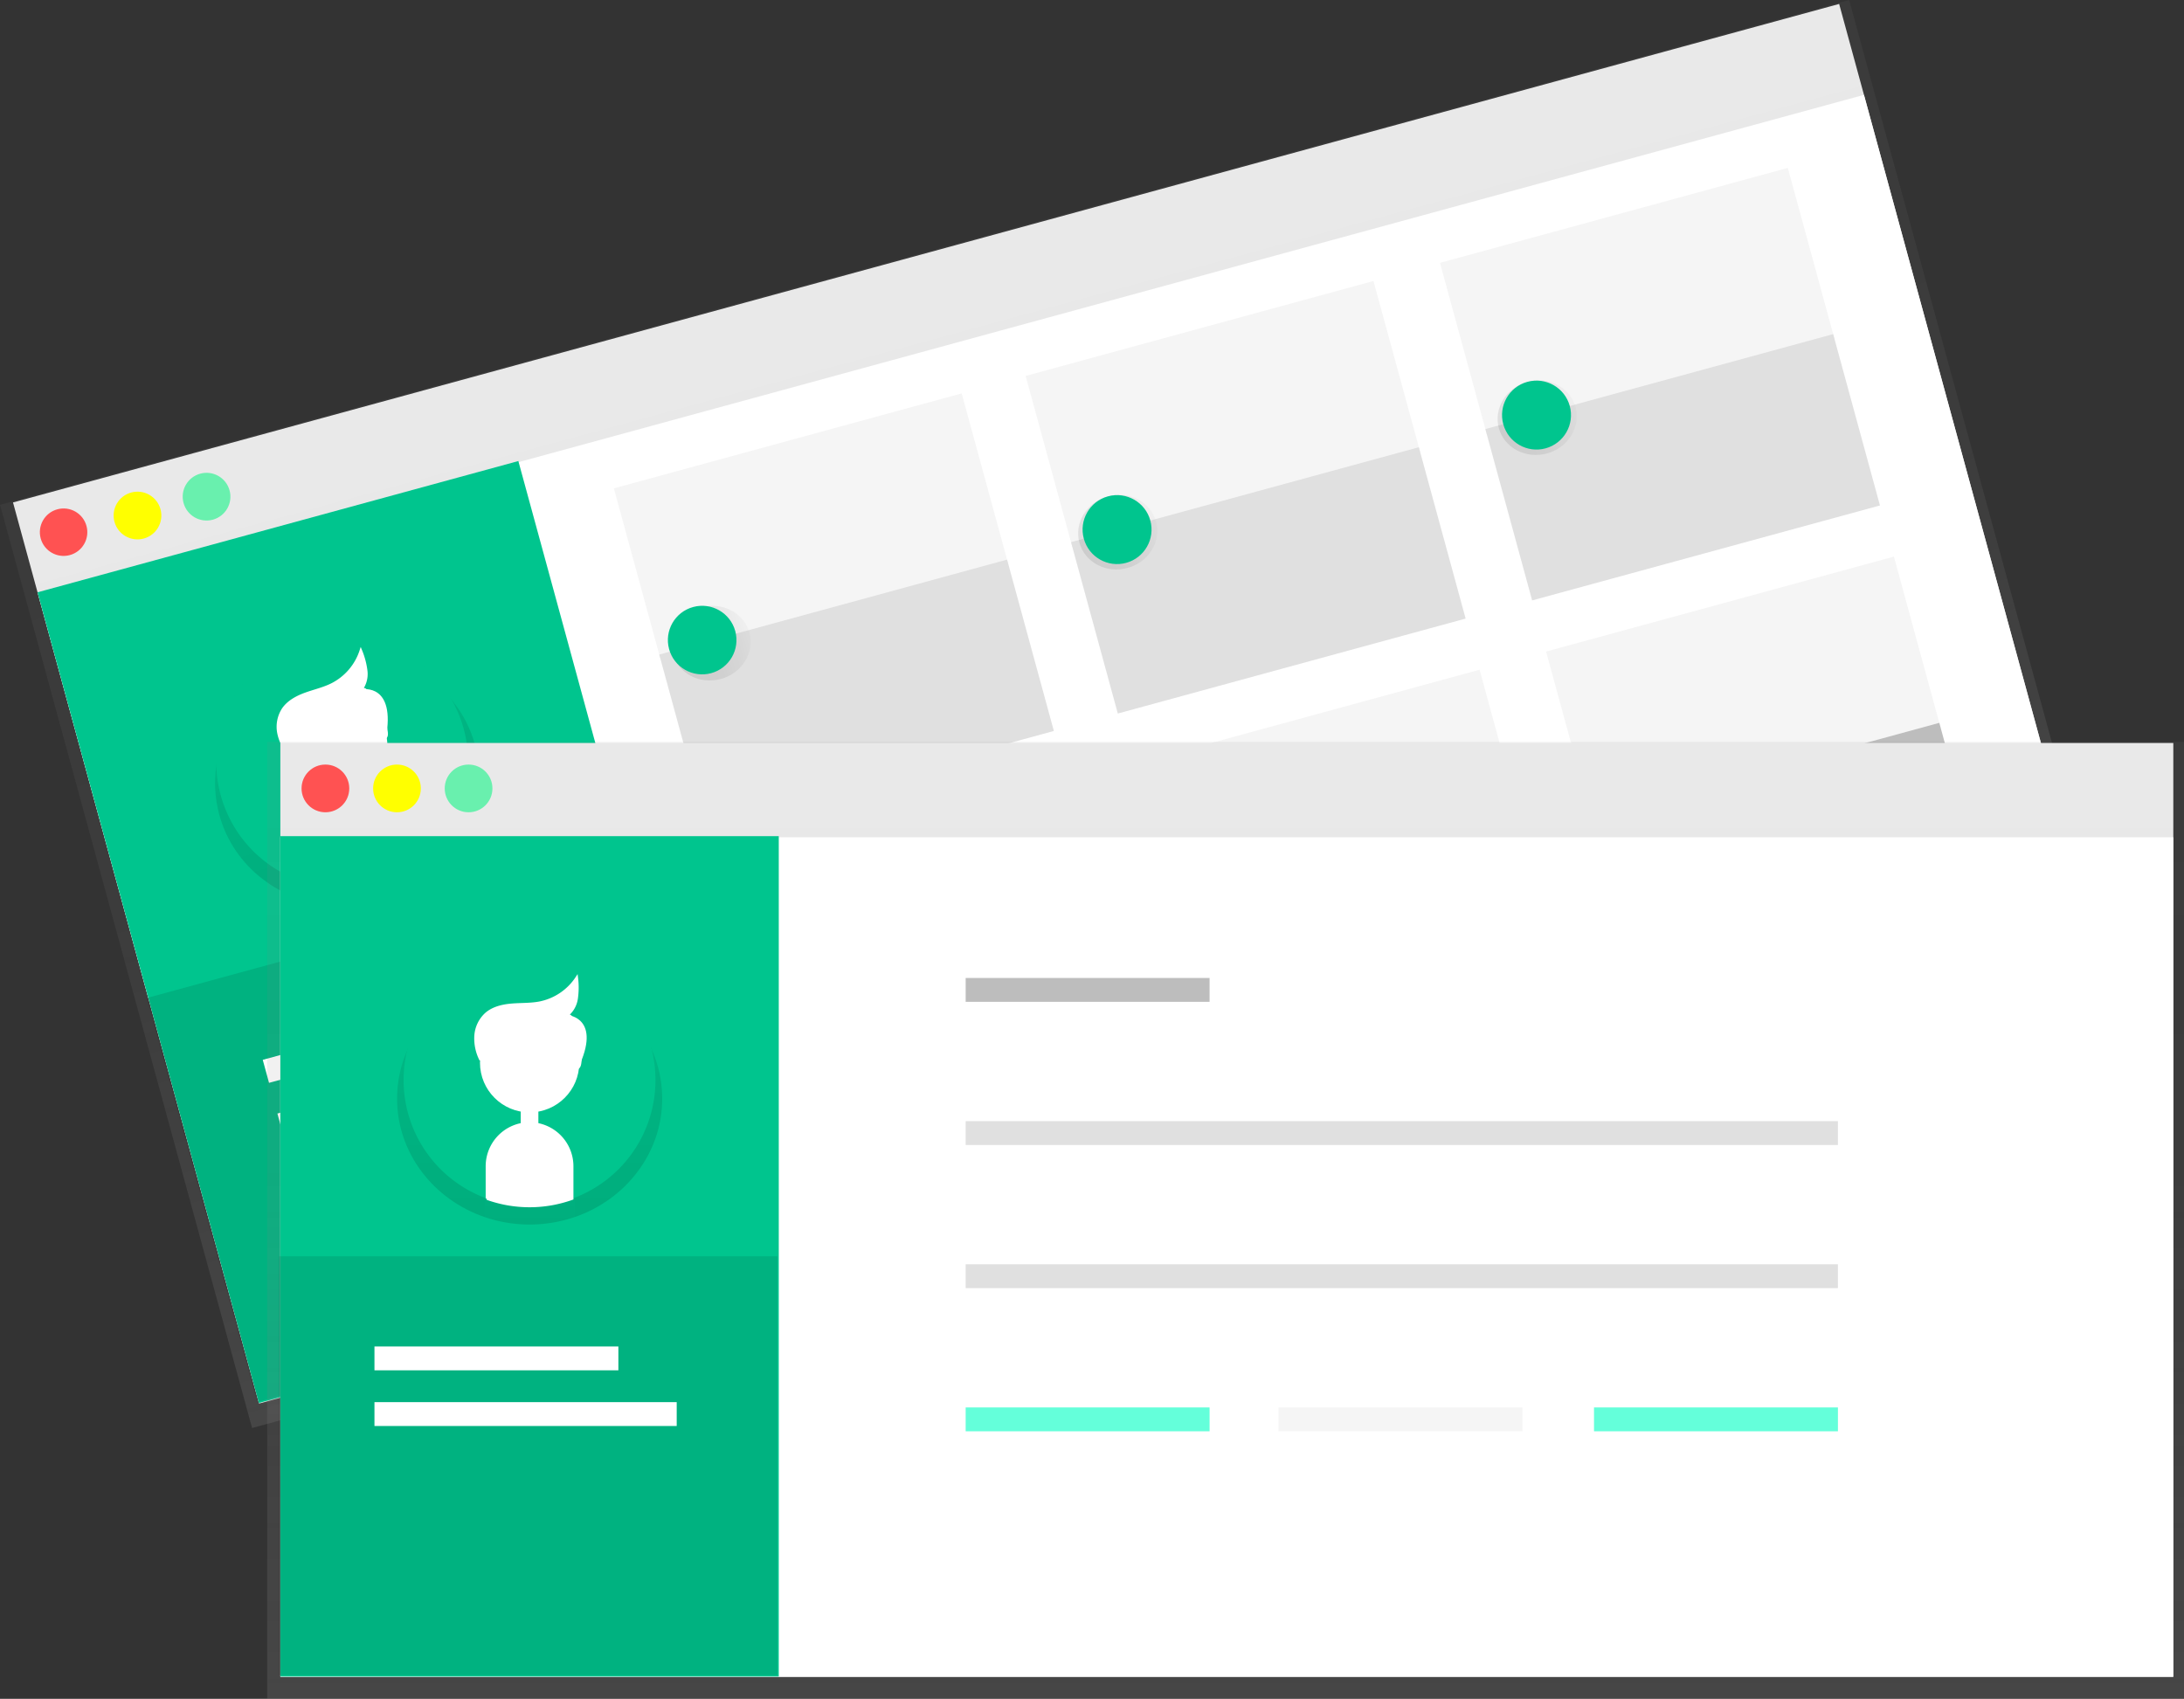 <svg id="e9df7128-f90d-48f2-af2a-c80f8452c1a7" data-name="Layer 1" xmlns="http://www.w3.org/2000/svg" xmlns:xlink="http://www.w3.org/1999/xlink" width="882.5" height="686.51" viewBox="0 0 882.5 686.51"><rect x="0" y="0" width="882.5" height="686.51" fill="#333333" stroke="none"/><defs><linearGradient id="d3725588-c4fd-46f1-8fb5-ebcc261083dd" x1="-121.09" y1="464.11" x2="-121.09" y2="77.38" gradientTransform="translate(704.36 124.53)" gradientUnits="userSpaceOnUse"><stop offset="0" stop-color="gray" stop-opacity="0.25"/><stop offset="0.54" stop-color="gray" stop-opacity="0.12"/><stop offset="1" stop-color="gray" stop-opacity="0.1"/></linearGradient><linearGradient id="da1505d0-619f-48d6-a73e-4cfaad838d3f" x1="-402.3" y1="269.44" x2="-402.3" y2="170.67" gradientTransform="translate(628.78 102.2) rotate(-15.27)" gradientUnits="userSpaceOnUse"><stop offset="0" stop-opacity="0.12"/><stop offset="0.55" stop-opacity="0.09"/><stop offset="1" stop-opacity="0.02"/></linearGradient><linearGradient id="5d761051-c348-43d0-93b7-379d4f184fd5" x1="-402.3" y1="252.79" x2="-402.3" y2="231.21" gradientTransform="translate(706.72 199.61)" xlink:href="#da1505d0-619f-48d6-a73e-4cfaad838d3f"/><linearGradient id="70351dd3-b09b-481d-a2da-53703193d5a7" x1="-402.26" y1="234.11" x2="-402.26" y2="194.99" gradientTransform="translate(699.49 200.57)" xlink:href="#da1505d0-619f-48d6-a73e-4cfaad838d3f"/><linearGradient id="f5e2603e-b2ae-400c-9f3a-64890d48fe6d" x1="-402.3" y1="272.44" x2="-402.3" y2="239.1" xlink:href="#da1505d0-619f-48d6-a73e-4cfaad838d3f"/><linearGradient id="ab4a4443-1c70-44d3-aff5-44a51c26d915" x1="-402.26" y1="216.85" x2="-402.26" y2="180.15" xlink:href="#da1505d0-619f-48d6-a73e-4cfaad838d3f"/><linearGradient id="527ca708-8ae8-4e8c-9e20-7508688a6ac8" x1="-261.96" y1="207" x2="-229.82" y2="207" gradientTransform="translate(691.98 159.65)" gradientUnits="userSpaceOnUse"><stop offset="0" stop-opacity="0.09"/><stop offset="0.55" stop-opacity="0.07"/><stop offset="1" stop-opacity="0.02"/></linearGradient><linearGradient id="e3abb234-bd9a-4a29-b4d9-95543465e731" x1="-91.63" y1="207" x2="-59.49" y2="207" gradientTransform="translate(685.97 114.79)" xlink:href="#527ca708-8ae8-4e8c-9e20-7508688a6ac8"/><linearGradient id="b220ada1-bec5-4763-adaf-46a2a991a6ea" x1="84.06" y1="207" x2="116.2" y2="207" gradientTransform="translate(679.76 68.52)" xlink:href="#527ca708-8ae8-4e8c-9e20-7508688a6ac8"/><linearGradient id="e945889a-4c72-453f-ae2a-9cca0c2e387b" x1="-261.96" y1="370.91" x2="-229.82" y2="370.91" gradientTransform="translate(735.15 153.86)" xlink:href="#527ca708-8ae8-4e8c-9e20-7508688a6ac8"/><linearGradient id="48e64a96-e766-456a-a55d-dc778a4c4106" x1="-91.63" y1="370.91" x2="-59.49" y2="370.91" gradientTransform="translate(729.13 109)" xlink:href="#527ca708-8ae8-4e8c-9e20-7508688a6ac8"/><linearGradient id="5c985564-a56b-468d-93e7-1bf457bee9db" x1="84.06" y1="370.91" x2="116.2" y2="370.91" gradientTransform="translate(722.93 62.73)" xlink:href="#527ca708-8ae8-4e8c-9e20-7508688a6ac8"/><linearGradient id="6780986a-9034-4c28-8b6c-a48891ce2ded" x1="495.23" y1="686.51" x2="495.23" y2="299.78" gradientTransform="matrix(1, 0, 0, 1, 0, 0)" xlink:href="#d3725588-c4fd-46f1-8fb5-ebcc261083dd"/><linearGradient id="7d79de41-ff5b-423b-9456-aacc3d645f9d" x1="372.77" y1="598.59" x2="372.77" y2="499.81" gradientTransform="matrix(1, 0, 0, 1, 0, 0)" xlink:href="#da1505d0-619f-48d6-a73e-4cfaad838d3f"/><linearGradient id="19fb9e96-cad3-456a-87b2-74caa7f769f0" x1="214.02" y1="475.19" x2="214.02" y2="453.62" gradientTransform="matrix(1, 0, 0, 1, 0, 0)" xlink:href="#da1505d0-619f-48d6-a73e-4cfaad838d3f"/><linearGradient id="b984d742-9cb1-45a0-b729-f1d2914abd3a" x1="214.05" y1="456.51" x2="214.05" y2="417.4" gradientTransform="matrix(1, 0, 0, 1, 0, 0)" xlink:href="#da1505d0-619f-48d6-a73e-4cfaad838d3f"/><linearGradient id="6fa8e8f2-d7ff-4ce3-810a-2e6bc68d564d" x1="372.77" y1="601.58" x2="372.77" y2="568.25" gradientTransform="matrix(1, 0, 0, 1, 0, 0)" xlink:href="#da1505d0-619f-48d6-a73e-4cfaad838d3f"/><linearGradient id="8fad6a4c-d66f-4e6f-b11b-537b5bb0a550" x1="372.81" y1="545.99" x2="372.81" y2="509.29" gradientTransform="matrix(1, 0, 0, 1, 0, 0)" xlink:href="#da1505d0-619f-48d6-a73e-4cfaad838d3f"/></defs><title>tabs</title><rect x="200.21" y="202.4" width="764.9" height="377.49" transform="translate(-241.19 60.52) rotate(-15.27)" fill="#f5f5f5"/><rect x="196.01" y="201.91" width="774.54" height="386.73" transform="translate(-242.26 60.83) rotate(-15.27)" fill="url(#d3725588-c4fd-46f1-8fb5-ebcc261083dd)"/><rect x="205.2" y="239.82" width="764.9" height="339.15" transform="translate(-245.83 62.48) rotate(-15.27)" fill="#fff"/><circle cx="186.41" cy="322.7" r="9.64" transform="matrix(0.96, -0.26, 0.26, 0.96, -237.16, -46.26)" fill="#ff5252"/><circle cx="214.31" cy="315.08" r="9.64" transform="translate(-234.17 -39.18) rotate(-15.27)" fill="#ff0"/><circle cx="242.22" cy="307.46" r="9.64" transform="translate(-231.18 -32.1) rotate(-15.27)" fill="#69f0ae"/><rect x="215.08" y="313.58" width="201.4" height="339.6" transform="translate(-274.91 -6.51) rotate(-15.27)" fill="#00c58e"/><path d="M350.71,407.77c-7.4-27.11-36.54-42.77-65.07-35S240,408.88,247.36,436c5.81,21.28,25,35.5,46.79,36.87l-3.45-12.65c-2.5-9.14,3.34-18.77,13-21.4h0c9.62-2.63,19.54,2.7,22,11.85l3.45,12.65C347.21,451.05,356.52,429,350.71,407.77Z" transform="translate(-158.75 -106.74)" fill="url(#da1505d0-619f-48d6-a73e-4cfaad838d3f)"/><rect x="301.2" y="430.82" width="6.44" height="21.58" rx="2.86" ry="2.86" transform="translate(-264.31 -10.98) rotate(-15.27)" fill="url(#5d761051-c348-43d0-93b7-379d4f184fd5)"/><ellipse cx="297.22" cy="415.12" rx="20.59" ry="19.56" transform="translate(-257.59 -13.81) rotate(-15.27)" fill="url(#70351dd3-b09b-481d-a2da-53703193d5a7)"/><path d="M303.66,438.81h0c-9.62,2.63-15.45,12.26-13,21.4l3.45,12.65a56.43,56.43,0,0,0,35-9.55l-3.45-12.65C323.2,441.52,313.28,436.19,303.66,438.81Z" transform="translate(-158.75 -106.74)" fill="url(#f5e2603e-b2ae-400c-9f3a-64890d48fe6d)"/><path d="M276.91,419.54a18.18,18.18,0,0,1-4.71-8.91,12.92,12.92,0,0,1,2.05-9.81c2.25-3.13,6-5,9.66-6.35s7.6-2.2,11.14-3.91a24.69,24.69,0,0,0,12.5-13.91,29.89,29.89,0,0,1,2.18,8.33,10.56,10.56,0,0,1-2.65,8.1c2.65-2.15,3.18,1,3,3.09,2,1.31,5.67.6,6.46,2.77a13.8,13.8,0,0,1,1,6.76c-.35,2.29,1.61,5.64-.68,6.43" transform="translate(-158.75 -106.74)" fill="url(#ab4a4443-1c70-44d3-aff5-44a51c26d915)"/><path d="M346.11,401.25A50.89,50.89,0,1,0,293,465.4l-3.45-12.65a17.28,17.28,0,0,1,12.08-21.16h0a17.28,17.28,0,0,1,21.16,12.08l3.45,12.65A50.9,50.9,0,0,0,346.11,401.25Z" transform="translate(-158.75 -106.74)" fill="#00c58e"/><rect x="299.35" y="423.6" width="6.12" height="21.58" rx="2.86" ry="2.86" transform="translate(-262.48 -11.76) rotate(-15.27)" fill="#fff" stroke="#fff" stroke-miterlimit="10"/><circle cx="295.21" cy="407.9" r="19.56" transform="translate(-255.76 -14.59) rotate(-15.27)" fill="#fff" stroke="#fff" stroke-miterlimit="10"/><path d="M301.64,431.59h0a17.28,17.28,0,0,0-12.08,21.16L293,465.4a51.08,51.08,0,0,0,33.24-9.08l-3.45-12.65A17.28,17.28,0,0,0,301.64,431.59Z" transform="translate(-158.75 -106.74)" fill="#fff" stroke="#fff" stroke-miterlimit="10"/><path d="M275.89,412a19,19,0,0,1-4.6-8.94,13.16,13.16,0,0,1,1.83-9.75c2.11-3.09,5.61-4.94,9.13-6.21s7.22-2.09,10.57-3.76a23.39,23.39,0,0,0,11.74-13.71,31.45,31.45,0,0,1,2.19,8.33,10.61,10.61,0,0,1-2.43,8c2.5-2.11,3,1.08,2.93,3.12,1.89,1.33,5.42.67,6.2,2.84a14.47,14.47,0,0,1,1.07,6.75c-.31,2.28,1.61,5.64-.57,6.4" transform="translate(-158.75 -106.74)" fill="#fff" stroke="#fff" stroke-miterlimit="10"/><path d="M305.24,385.31s13.48-2.45,9.44,19.65" transform="translate(-158.75 -106.74)" fill="#fff"/><rect x="236.86" y="480.53" width="201.4" height="169.26" transform="translate(-295.68 2.11) rotate(-15.27)" opacity="0.1"/><rect x="264.45" y="521.88" width="98.56" height="9.64" transform="translate(-286.39 -5.52) rotate(-15.27)" fill="#fff"/><rect x="269.96" y="540.48" width="122.13" height="9.64" transform="translate(-290.68 -0.31) rotate(-15.27)" fill="#fff"/><rect x="413.68" y="283.64" width="145.69" height="71.78" transform="translate(-225.73 32.67) rotate(-15.27)" fill="#f5f5f5"/><rect x="432.02" y="350.81" width="145.69" height="71.78" transform="translate(-242.77 39.87) rotate(-15.27)" fill="#e0e0e0"/><rect x="747.49" y="192.51" width="145.69" height="71.78" transform="translate(-189.94 117.37) rotate(-15.27)" fill="#f5f5f5"/><rect x="765.83" y="259.68" width="145.69" height="71.78" transform="translate(-206.99 124.57) rotate(-15.27)" fill="#e0e0e0"/><rect x="580.07" y="238.21" width="145.69" height="71.78" transform="translate(-207.89 74.89) rotate(-15.27)" fill="#f5f5f5"/><rect x="598.4" y="305.39" width="145.69" height="71.78" transform="translate(-224.93 82.09) rotate(-15.27)" fill="#e0e0e0"/><rect x="456.56" y="440.72" width="145.69" height="71.78" transform="matrix(0.96, -0.26, 0.26, 0.96, -265.58, 49.51)" fill="#e0e0e0"/><rect x="474.9" y="507.9" width="145.69" height="71.78" transform="translate(-282.63 56.71) rotate(-15.27)" fill="#bdbdbd"/><rect x="790.37" y="349.59" width="145.69" height="71.78" transform="translate(-229.8 134.21) rotate(-15.27)" fill="#f5f5f5"/><rect x="808.71" y="416.77" width="145.69" height="71.78" transform="translate(-246.84 141.41) rotate(-15.27)" fill="#bdbdbd"/><rect x="622.95" y="395.3" width="145.69" height="71.78" transform="translate(-247.75 91.73) rotate(-15.27)" fill="#f5f5f5"/><rect x="641.29" y="462.47" width="145.69" height="71.78" transform="translate(-264.79 98.93) rotate(-15.27)" fill="#bdbdbd"/><ellipse cx="446.09" cy="366.65" rx="16.07" ry="15" transform="translate(-239.57 23.69) rotate(-15.27)" fill="url(#527ca708-8ae8-4e8c-9e20-7508688a6ac8)"/><circle cx="445.81" cy="365.62" r="13.93" transform="matrix(0.96, -0.26, 0.26, 0.96, -239.31, 23.58)" fill="#00c58e"/><ellipse cx="610.41" cy="321.79" rx="16.07" ry="15" transform="translate(-221.95 65.38) rotate(-15.27)" fill="url(#e3abb234-bd9a-4a29-b4d9-95543465e731)"/><circle cx="610.13" cy="320.76" r="13.93" transform="translate(-221.69 65.27) rotate(-15.27)" fill="#00c58e"/><ellipse cx="779.9" cy="275.52" rx="16.07" ry="15" transform="translate(-203.78 108.38) rotate(-15.27)" fill="url(#b220ada1-bec5-4763-adaf-46a2a991a6ea)"/><circle cx="779.62" cy="274.49" r="13.93" transform="translate(-203.52 108.27) rotate(-15.27)" fill="#00c58e"/><ellipse cx="489.26" cy="524.77" rx="16.07" ry="15" transform="translate(-279.69 40.64) rotate(-15.27)" fill="url(#e945889a-4c72-453f-ae2a-9cca0c2e387b)"/><circle cx="488.97" cy="523.74" r="13.93" transform="translate(-279.42 40.53) rotate(-15.27)" fill="#2196f3"/><ellipse cx="653.58" cy="479.91" rx="16.07" ry="15" transform="translate(-262.07 82.33) rotate(-15.27)" fill="url(#48e64a96-e766-456a-a55d-dc778a4c4106)"/><circle cx="653.29" cy="478.88" r="13.93" transform="translate(-261.81 82.22) rotate(-15.27)" fill="#2196f3"/><ellipse cx="823.06" cy="433.64" rx="16.07" ry="15" transform="translate(-243.9 125.33) rotate(-15.27)" fill="url(#5c985564-a56b-468d-93e7-1bf457bee9db)"/><circle cx="822.78" cy="432.61" r="13.93" transform="translate(-243.64 125.22) rotate(-15.27)" fill="#2196f3"/><rect x="113.28" y="300.25" width="764.9" height="377.49" fill="#f5f5f5"/><rect x="107.96" y="299.78" width="774.54" height="386.73" fill="url(#6780986a-9034-4c28-8b6c-a48891ce2ded)"/><rect x="113.28" y="338.35" width="764.9" height="339.15" fill="#fff"/><circle cx="131.49" cy="318.61" r="9.64" fill="#ff5252"/><circle cx="160.41" cy="318.61" r="9.64" fill="#ff0"/><circle cx="189.34" cy="318.61" r="9.64" fill="#69f0ae"/><rect x="113.28" y="337.9" width="201.4" height="339.6" fill="#00c58e"/><path d="M426.33,550.7c0-28.1-24-50.89-53.56-50.89S319.2,522.59,319.2,550.7c0,22.06,14.77,40.83,35.43,47.89V585.48c0-9.48,8.16-17.23,18.14-17.23h0c10,0,18.14,7.75,18.14,17.23v13.11C411.56,591.53,426.33,572.75,426.33,550.7Z" transform="translate(-158.75 -106.74)" fill="url(#7d79de41-ff5b-423b-9456-aacc3d645f9d)"/><rect x="210.79" y="453.62" width="6.44" height="21.58" rx="2.86" ry="2.86" fill="url(#19fb9e96-cad3-456a-87b2-74caa7f769f0)"/><ellipse cx="214.05" cy="436.96" rx="20.59" ry="19.56" fill="url(#b984d742-9cb1-45a0-b729-f1d2914abd3a)"/><path d="M372.77,568.25h0c-10,0-18.14,7.75-18.14,17.23v13.11a56.43,56.43,0,0,0,36.27,0V585.48C390.9,576,382.74,568.25,372.77,568.25Z" transform="translate(-158.75 -106.74)" fill="url(#6fa8e8f2-d7ff-4ce3-810a-2e6bc68d564d)"/><path d="M352,542.61a18.18,18.18,0,0,1-2.2-9.84,12.92,12.92,0,0,1,4.56-8.92c3-2.43,7.07-3.29,11-3.59s7.91-.12,11.78-.84a24.69,24.69,0,0,0,15.72-10.13,29.89,29.89,0,0,1-.09,8.61,10.56,10.56,0,0,1-4.69,7.11c3.13-1.37,2.79,1.85,2.11,3.78,1.55,1.78,5.32,2.07,5.51,4.37a13.8,13.8,0,0,1-.79,6.8c-.95,2.12.07,5.86-2.35,6" transform="translate(-158.75 -106.74)" fill="url(#8fad6a4c-d66f-4e6f-b11b-537b5bb0a550)"/><path d="M423.61,543.2a50.89,50.89,0,1,0-68.12,47.89V578a17.28,17.28,0,0,1,17.23-17.23h0A17.28,17.28,0,0,1,390,578v13.11A50.9,50.9,0,0,0,423.61,543.2Z" transform="translate(-158.75 -106.74)" fill="#00c58e"/><rect x="210.92" y="446.12" width="6.12" height="21.58" rx="2.86" ry="2.86" fill="#fff" stroke="#fff" stroke-miterlimit="10"/><circle cx="214.01" cy="429.46" r="19.56" fill="#fff" stroke="#fff" stroke-miterlimit="10"/><path d="M372.73,560.75h0A17.28,17.28,0,0,0,355.5,578v13.11a51.08,51.08,0,0,0,34.46,0V578A17.28,17.28,0,0,0,372.73,560.75Z" transform="translate(-158.75 -106.74)" fill="#fff" stroke="#fff" stroke-miterlimit="10"/><path d="M353,535.12a19,19,0,0,1-2.09-9.84,13.16,13.16,0,0,1,4.34-8.92c2.85-2.43,6.71-3.29,10.44-3.59s7.51-.12,11.19-.84a23.39,23.39,0,0,0,14.94-10.13,31.45,31.45,0,0,1-.08,8.61,10.61,10.61,0,0,1-4.46,7.11c3-1.37,2.65,1.85,2,3.78,1.47,1.78,5,2.07,5.23,4.37a14.47,14.47,0,0,1-.75,6.8c-.9,2.12.06,5.86-2.23,6" transform="translate(-158.75 -106.74)" fill="#fff" stroke="#fff" stroke-miterlimit="10"/><path d="M388.39,517s13.65,1.19,3.93,21.45" transform="translate(-158.75 -106.74)" fill="#fff"/><rect x="112.74" y="507.7" width="201.4" height="169.26" opacity="0.1"/><rect x="151.31" y="544.12" width="98.56" height="9.64" fill="#fff"/><rect x="390.2" y="395.21" width="98.56" height="9.64" fill="#bdbdbd"/><rect x="390.2" y="453.06" width="352.45" height="9.64" fill="#e0e0e0"/><rect x="390.2" y="510.91" width="352.45" height="9.64" fill="#e0e0e0"/><rect x="390.2" y="568.76" width="98.56" height="9.64" fill="#64ffda"/><rect x="516.61" y="568.76" width="98.56" height="9.64" fill="#f5f5f5"/><rect x="644.1" y="568.76" width="98.56" height="9.64" fill="#64ffda"/><rect x="151.31" y="566.62" width="122.13" height="9.64" fill="#fff"/></svg>